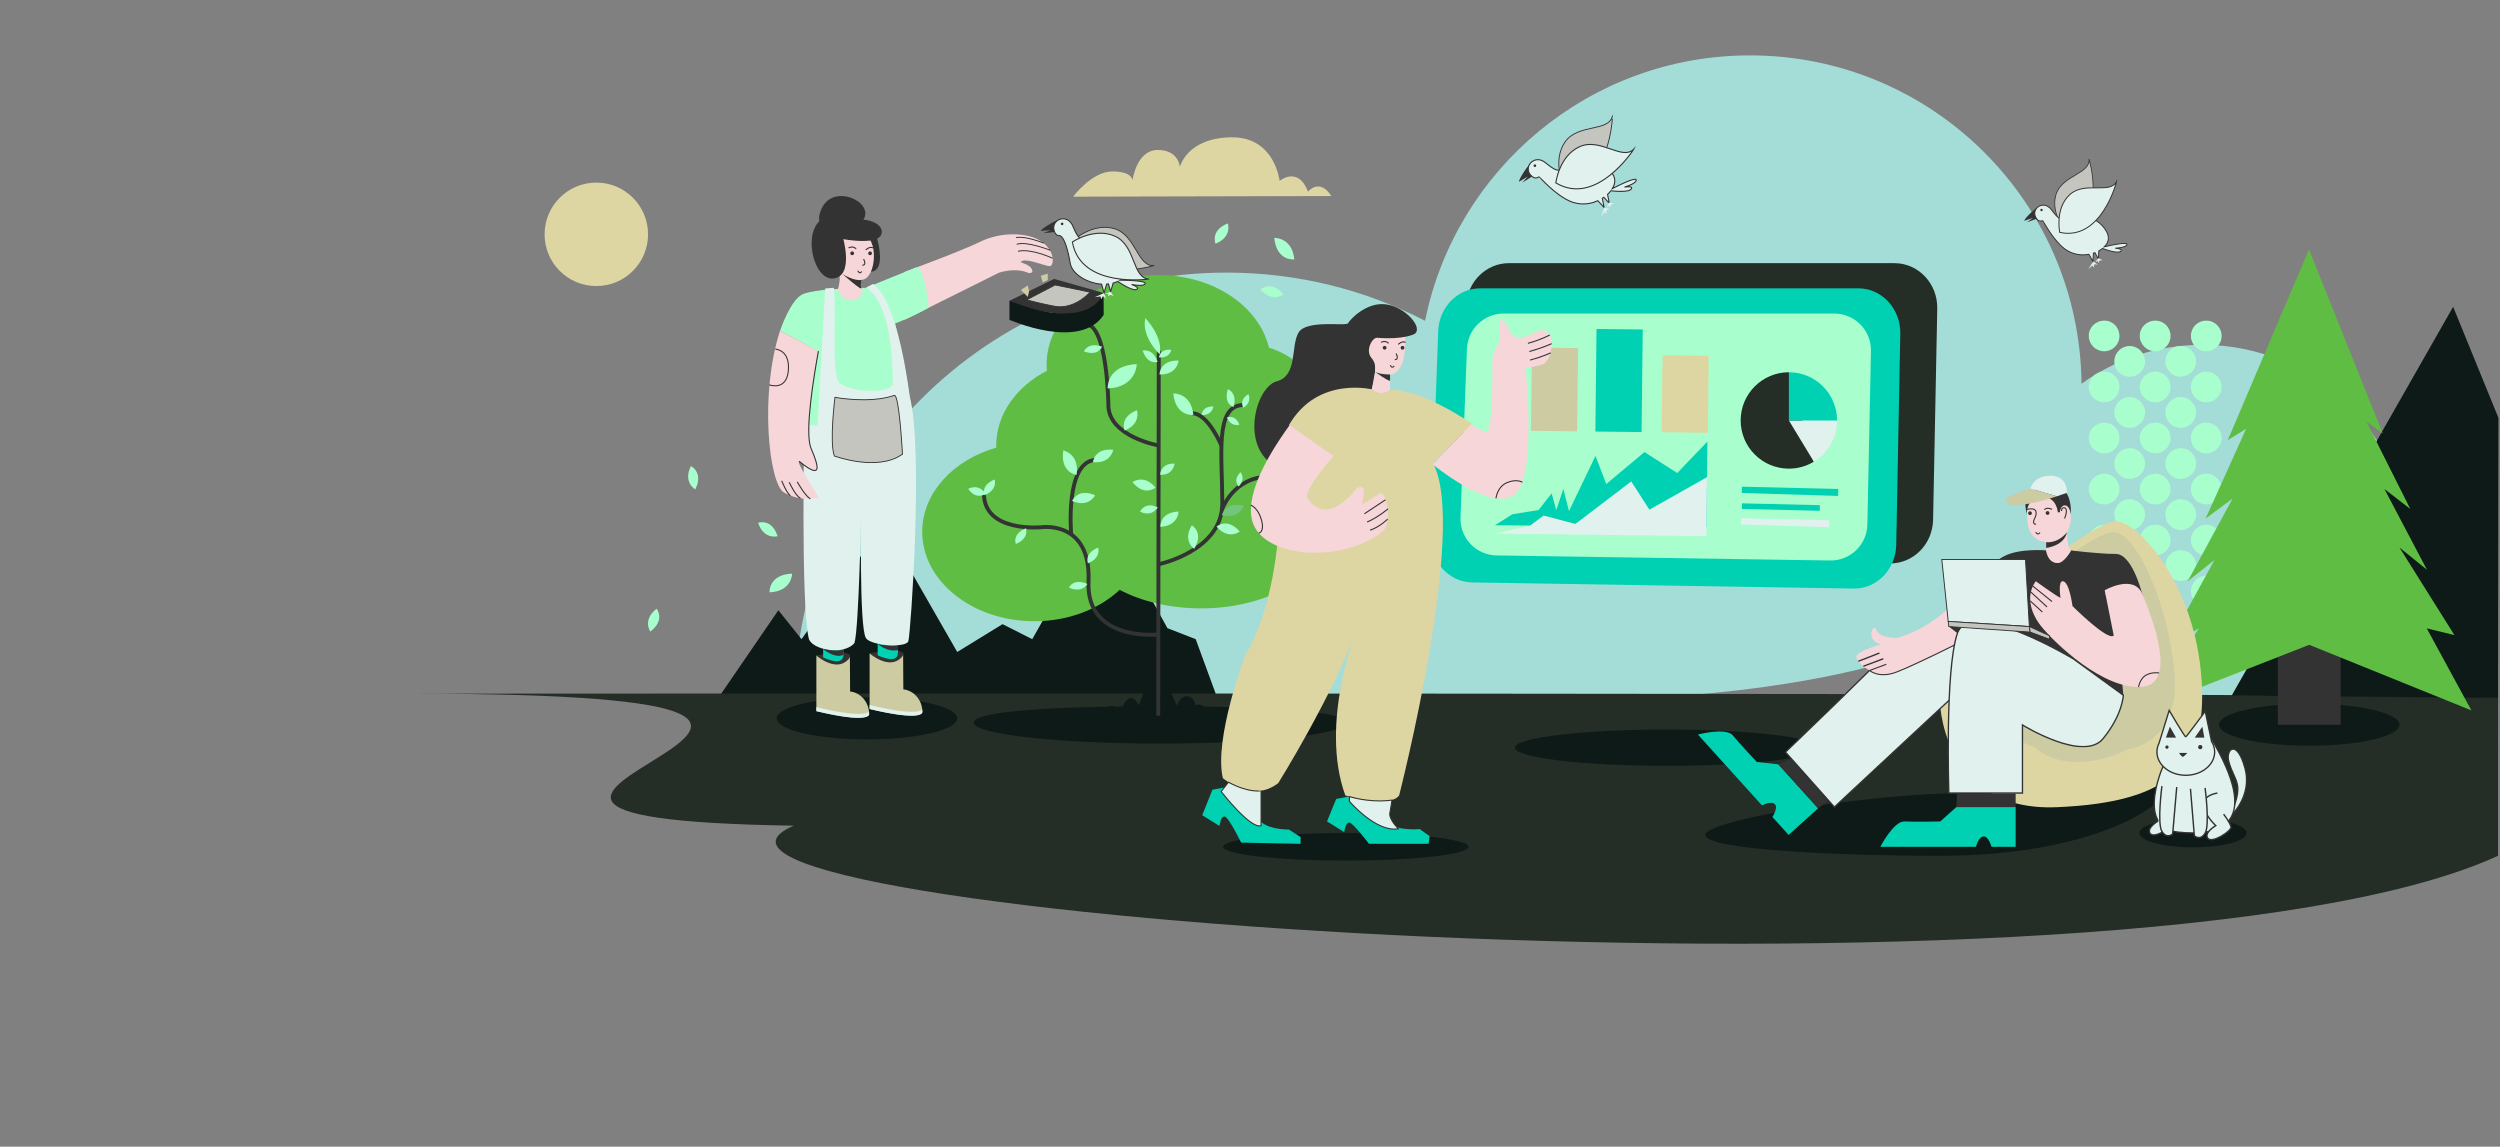 <?xml version="1.0" encoding="utf-8"?>
<!-- Generator: Adobe Illustrator 19.0.0, SVG Export Plug-In . SVG Version: 6.00 Build 0)  -->
<svg version="1.1" id="Warstwa_1" xmlns="http://www.w3.org/2000/svg" xmlns:xlink="http://www.w3.org/1999/xlink" x="0px" y="0px"
	 viewBox="63 2679 10125 4644" style="enable-background:new 63 2679 10125 4644;" xml:space="preserve">
<rect x="63" y="2679" width="10125" height="4644" fill="#808080" stroke="none"/>
<style type="text/css">
	.st0{fill:#A4DCD7;}
	.st1{fill:#0E1A17;}
	.st2{fill:#242D26;}
	.st3{fill:#00D1B2;}
	.st4{fill:#A8FFCD;}
	.st5{fill:#E1F1EE;}
	.st6{fill:#333333;}
	.st7{fill:#5FBD44;}
	.st8{fill:#C5C5BF;stroke:#333333;stroke-width:3.309;stroke-miterlimit:10;}
	.st9{fill:#E1F1EE;stroke:#333333;stroke-width:3.971;stroke-miterlimit:10;}
	.st10{fill:#C5C5BF;stroke:#333333;stroke-width:3.675;stroke-miterlimit:10;}
	.st11{fill:#E1F1EE;stroke:#333333;stroke-width:4.411;stroke-miterlimit:10;}
	.st12{fill:none;stroke:#333333;stroke-width:4.41;stroke-miterlimit:10;}
	.st13{fill:#DED6A2;}
	.st14{fill:#CCCBA2;}
	.st15{fill:#E1F1EE;stroke:#333333;stroke-width:5.516;stroke-miterlimit:10;}
	.st16{fill:#F6D6D9;}
	.st17{fill:#E1F1EE;stroke:#333333;stroke-width:3.871;stroke-miterlimit:10;}
	.st18{fill:none;stroke:#333333;stroke-width:5.516;stroke-miterlimit:10;}
	.st19{fill:#E1F1EE;stroke:#333333;stroke-width:5.82;stroke-miterlimit:10;}
	.st20{fill:none;stroke:#333333;stroke-width:15.875;stroke-miterlimit:10;}
	.st21{fill:#73C47D;}
	.st22{fill:none;stroke:#333333;stroke-width:3.938;stroke-miterlimit:10;}
	.st23{fill:none;stroke:#333333;stroke-width:4.305;stroke-miterlimit:10;}
</style>
<path class="st0" d="M3281,5532.6c0-966.3,783.4-1749.6,1749.6-1749.6c289.8,0,563.2,70.4,803.9,195.2
	c124.1-613.3,666.1-1074.9,1316-1074.9c737.2,0,1335.7,594.1,1342.6,1329.8c137.8-99.1,306.8-157.6,489.5-157.6
	c463.3,0,838.9,375.6,838.9,838.9s-375.6,838.9-838.9,838.9c-392.2,0-721.4-269.1-813.3-632.6
	c-246.2,286.4-1153.1,384.6-1536.7,384.6"/>
<polygon class="st1" points="2979.5,5494.8 3215.4,5150.5 3309.2,5267.7 3642.4,4801.3 3939.8,5319.5 4123.3,5206.8 4243.6,5267.7 
	4533.6,4755.1 4791,5223 4905.6,5267.7 4988.9,5494.8 "/>
<path id="XMLID_80_" class="st2" d="M1733.1,5488.4c0,0,8446.9-6.1,8446.9,17.1V6145c-1499.5,688.1-7716.7,228.2-6902.2-122
	C1216.9,5991.2,4401.3,5488.4,1733.1,5488.4z"/>
<ellipse class="st1" cx="6813.4" cy="5707.1" rx="615.2" ry="73.5"/>
<polygon class="st1" points="9101.1,5496.2 9998.2,3921.6 10181.7,4371.4 10179.9,5505.6 "/>
<path class="st2" d="M6000.9,3918.5l-30.5,829.9c-3.7,101.3,73.3,186,170.5,187.5l1575.3,24.9c95.3,1.5,173.9-77.5,175.8-176.9
	l16.9-854.8c2-101.2-76.1-184.3-173.2-184.3H6174C6080.9,3744.8,6004.4,3821.5,6000.9,3918.5z"/>
<path class="st3" d="M5887.7,4020.4l-29.9,829.9c-3.6,101.3,71.9,186,167.2,187.5l1545.2,24.9c93.5,1.5,170.5-77.5,172.5-176.9
	l16.5-854.8c2-101.2-74.7-184.3-169.9-184.3H6057.5C5966.2,3846.7,5891.2,3923.4,5887.7,4020.4z"/>
<path class="st4" d="M6004.1,4091.8l-26.1,682.5c-3.2,83.3,62.8,153,146.2,154.2l1350.9,20.5c81.7,1.2,149.1-63.8,150.8-145.5
	l14.5-703c1.7-83.2-65.3-151.6-148.5-151.6H6152.6C6072.7,3948.9,6007.2,4012,6004.1,4091.8z"/>
<path class="st2" d="M7409.1,4548.8c-29.5,17.9-64.1,28.2-101.2,28.2c-107.8,0-195.2-87.4-195.2-195.2s87.4-195.2,195.2-195.2"/>
<path class="st5" d="M7503.1,4381.8c0,70.8-37.7,132.7-94,167l-101.2-167H7503.1"/>
<path class="st3" d="M7307.9,4186.6c107.8,0,195.2,87.4,195.2,195.2h-195.2V4186.6z"/>
<g id="XMLID_281_">
	<path id="XMLID_405_" class="st4" d="M8792,4390.7c34.5,0,61.9,27.5,61.8,62.1c0,34.8-27.6,62.2-62.6,62.1
		c-34.3-0.1-62.2-28-62.1-62.2C8729.1,4418.2,8756.9,4390.7,8792,4390.7z"/>
	<path id="XMLID_395_" class="st4" d="M8791.2,4721.9c-34.3-0.2-62.4-28.3-62.2-62.3c0.2-34.2,28.3-62.2,62.4-62.2
		c34.7,0,62.6,28,62.3,62.8C8853.5,4694.7,8825.9,4722.1,8791.2,4721.9z"/>
	<path id="XMLID_394_" class="st4" d="M8791.6,5135.1c-34.3,0-62.3-27.7-62.5-62c-0.2-33.9,28-62.3,62.1-62.5
		c34.7-0.2,62.7,27.7,62.6,62.6C8853.7,5107.6,8826.1,5135,8791.6,5135.1z"/>
	<path id="XMLID_391_" class="st4" d="M8791.6,4183.9c34.6,0.1,62.1,27.5,62.2,62c0.1,34.7-28,62.7-62.6,62.5
		c-34.2-0.3-62.4-28.7-62.1-62.6C8729.4,4211.5,8757.3,4183.8,8791.6,4183.9z"/>
	<path id="XMLID_390_" class="st4" d="M8998,4390.7c35,0,62.6,27.6,62.4,62.5c-0.2,34.6-27.6,61.9-62.4,61.8
		c-34.6,0-61.9-27.4-61.9-62.1C8936.1,4418.2,8963.4,4390.8,8998,4390.7z"/>
	<path id="XMLID_385_" class="st4" d="M8832.9,4556c0.1-34.4,28.1-62.1,62.5-61.9c34.5,0.3,61.9,28,61.9,62.6
		c-0.1,34.6-27.6,61.8-62.5,61.7C8860,4618.2,8832.7,4590.7,8832.9,4556z"/>
	<path id="XMLID_384_" class="st4" d="M8895,5031.5c-34.7,0-62.1-27.4-62.1-62s27.6-62.2,62.1-62.2c34.4,0,62.1,27.7,62.1,62.2
		C8957.1,5004.1,8929.7,5031.5,8895,5031.5z"/>
	<path id="XMLID_339_" class="st4" d="M8791.7,4928.2c-34.6,0-62.3-27.2-62.6-61.6c-0.4-34.3,28-62.4,62.7-62.4
		c34.4,0,62,27.6,62,62.1C8853.8,4900.7,8826.2,4928.2,8791.7,4928.2z"/>
	<path id="XMLID_332_" class="st4" d="M8791.9,3977.6c34.5,0,61.9,27.6,61.9,62.1c-0.1,34.4-27.8,61.9-62.3,61.9
		c-34.3,0-62.3-27.7-62.5-61.9C8728.8,4005.2,8756.9,3977.6,8791.9,3977.6z"/>
	<path id="XMLID_327_" class="st4" d="M8998.2,5135.1c-34.6,0-61.9-27.3-62.1-62c-0.2-34.4,27.4-62.4,61.7-62.5
		c34.6-0.2,62.6,27.8,62.6,62.5C9060.3,5107.5,9032.6,5135.1,8998.2,5135.1z"/>
	<path id="XMLID_326_" class="st4" d="M8998.3,4721.9c-34.6,0.1-61.9-27.1-62.2-61.9c-0.3-34.4,27.3-62.5,61.6-62.6
		c34.7-0.2,62.7,27.7,62.6,62.4C9060.4,4694.2,9032.8,4721.8,8998.3,4721.9z"/>
	<path id="XMLID_321_" class="st4" d="M8626,4556.4c-0.1-34.5,27.3-62,61.9-62.3c34.5-0.3,62.8,28.1,62.6,62.5s-27.8,61.8-62.4,61.8
		C8653.4,4618.3,8626,4591,8626,4556.4z"/>
	<path id="XMLID_320_" class="st4" d="M8688.9,4700.8c35.2,1.1,62.5,29.4,61.5,63.7c-1,34.3-30,62.1-63.5,61
		c-35.3-1.2-62.2-29.9-60.9-65C8627.3,4726.9,8655.9,4699.8,8688.9,4700.8z"/>
	<path id="XMLID_319_" class="st4" d="M8626,4969.8c-0.2-34.5,27-62.1,61.7-62.6c34.4-0.4,62.9,27.8,62.9,62.3
		c0,34.4-27.7,61.9-62.2,61.9C8653.5,5031.5,8626.1,5004.4,8626,4969.8z"/>
	<path id="XMLID_316_" class="st4" d="M8646.7,4453.4c-0.1,34.6-27.4,61.8-62.1,61.7c-34.3-0.1-62.2-28.1-62-62.3
		c0.2-34.8,27.9-62,63.1-62C8620,4390.8,8646.8,4418.2,8646.7,4453.4z"/>
	<path id="XMLID_314_" class="st4" d="M8998.1,4183.9c34.9,0,62.6,27.8,62.4,62.6c-0.3,34.3-28.2,62.1-62.4,61.9
		c-34.4-0.2-61.9-27.9-61.9-62.3C8936.2,4211.5,8963.6,4183.9,8998.1,4183.9z"/>
	<path id="XMLID_309_" class="st4" d="M8832.9,4349.3c0-34.3,27.8-62.2,62-62.3c34-0.1,62.1,28,62.2,62.2
		c0.1,34.7-28,62.9-62.5,62.6C8860.2,4411.4,8832.8,4383.8,8832.9,4349.3z"/>
	<path id="XMLID_307_" class="st4" d="M8626,4349.8c-0.2-34.4,27.3-62.3,61.7-62.8c34.1-0.4,62.9,28.2,62.8,62.5
		c0,34.2-28,62.1-62.2,62.2C8654,4411.8,8626.1,4384.2,8626,4349.8z"/>
	<path id="XMLID_304_" class="st4" d="M8687.6,4204.6c-34.6-0.1-61.9-27.6-61.6-62.2c0.2-34.5,28-62.1,62.3-62
		c34.1,0.1,62.1,28.1,62.2,62.3C8750.6,4177.2,8722.8,4204.7,8687.6,4204.6z"/>
	<path id="XMLID_294_" class="st4" d="M8896.7,4700.9c35.7,1.8,61.9,30.1,60.4,65.3c-1.5,33.7-31.4,61.2-64.3,59.2
		c-36-2.2-61.8-30.8-59.9-66.7C8834.5,4726.1,8864.2,4699.2,8896.7,4700.9z"/>
	<path id="XMLID_292_" class="st4" d="M8584.7,4721.9c-34.5-0.2-62.4-28.2-62.2-62.3c0.2-34.2,28.3-62.2,62.5-62.2
		c34.9,0,62,28.1,61.8,64C8646.4,4694.9,8618.5,4722.1,8584.7,4721.9z"/>
	<path id="XMLID_291_" class="st4" d="M8646.7,5073.3c-0.1,34.4-27.2,61.7-61.4,61.9c-34.7,0.2-63.3-28.3-62.7-62.6
		c0.5-34.5,28.5-62.1,62.7-61.9C8619.6,5010.8,8646.8,5038.4,8646.7,5073.3z"/>
	<path id="XMLID_288_" class="st4" d="M8584.9,4183.9c34.6,0,61.8,27.4,61.8,62.2c0,34.6-27.6,62.5-61.9,62.3s-62.3-28.3-62.3-62.4
		C8522.5,4211.8,8550.5,4183.9,8584.9,4183.9z"/>
	<path id="XMLID_286_" class="st4" d="M8894.6,4204.6c-34.6-0.1-61.9-27.5-61.8-62.3c0.1-34.3,28.3-62.3,62.5-61.9
		c34.3,0.3,61.9,28.3,61.8,62.7C8956.9,4177.7,8929.6,4204.6,8894.6,4204.6z"/>
	<path id="XMLID_285_" class="st4" d="M8998.3,4928.2c-34.7,0-62-27.2-62.1-61.9c-0.1-34.5,27.5-62.1,61.9-62.1s62.2,27.6,62.3,61.9
		C9060.4,4900.6,9032.8,4928.2,8998.3,4928.2z"/>
	<path id="XMLID_284_" class="st4" d="M8998.7,3977.6c34.4,0,62,27.9,61.8,62.4c-0.3,34.4-28.1,61.8-62.6,61.7
		c-34-0.1-61.4-27.6-61.7-61.8C8935.9,4004.9,8963.4,3977.5,8998.7,3977.6z"/>
	<path id="XMLID_283_" class="st4" d="M8646.7,4866.7c-0.1,34.6-27.4,61.7-62.2,61.6c-33.9-0.1-61.5-27.5-61.9-61.6
		c-0.4-34.2,27.9-62.5,62.7-62.5C8619.7,4804.2,8646.8,4831.8,8646.7,4866.7z"/>
	<path id="XMLID_282_" class="st4" d="M8646.7,4040c-0.1,34.1-27.6,61.6-61.6,61.6c-34.4,0-62.2-27.5-62.6-61.9
		c-0.4-34.6,27.9-62.3,63.6-62.2C8620,3977.7,8646.8,4005.2,8646.7,4040z"/>
</g>
<g>
	<ellipse class="st1" cx="9415.4" cy="5614.1" rx="365.5" ry="85.1"/>
	<rect x="9288.3" y="5193.5" class="st6" width="254.2" height="420.6"/>
	<polygon class="st7" points="9414.6,3689.1 9085.6,4461.3 9159.7,4415.9 8995.8,4779 9104.7,4698.5 8923.1,5033.2 9032,4946.6 
		8839.9,5296.5 8968.5,5223.9 8750.7,5550.6 9415.4,5290.5 10072.2,5556.2 9891.4,5223.9 10003.4,5251.1 9780.9,4896.5 
		9892.1,4986.4 9720,4659.5 9824.6,4740.2 9647.2,4386.8 9712.9,4434 	"/>
</g>
<g>
	<path class="st8" d="M8434,3620.1c0,0-67.7-72.1-44.7-151.7c23-79.6,141.3-84.8,134.1-145.8C8523.4,3322.6,8598,3563.6,8434,3620.1
		z"/>
	<path class="st9" d="M8585.4,3678.5c16.5-16.2,22.2-36.4,9.8-60.1c-42.9-81.6-150.1-71.1-174.1-54.7
		c-21.5,14.7-50.9-42.3-58.7-44.3c-8.1-7.9-20.2-11.6-32.5-8.5c-18.3,4.5-29.7,22.2-25.4,39.5c3,12.3,13.3,26.5,25.5,23.6l6.8-1.2
		c0.4,0.1,39.1,75.8,86.7,113c20.2,15.7,55.8,31.6,99.7,23.1l16.3,29.5l1.7-34.1c2.1-0.7,4.2-1.4,6.2-2.2l14.2,25.8l1.6-32.9
		c5.4-2.9,10.4-6.1,14.9-9.7c18.1,6.7,66.4,22.9,75.3,10c4.4-6.3-7.7-9.6-23.9-11.2c21.2-1.2,41.3-4.6,46.8-12.6
		C8686.7,3656.4,8617.3,3670.8,8585.4,3678.5z"/>
	<polygon class="st5" points="8560.7,3724.7 8548.6,3741.6 8558.5,3735.5 8561.2,3743.7 8566.5,3734 8578.7,3732.6 	"/>
	<path class="st9" d="M8404.9,3620.1c0,0-20.4-96.8,40.7-152.9c61.1-56.1,164.8,1.1,190.4-54.8
		C8636,3412.6,8574.3,3657.2,8404.9,3620.1z"/>
	<path class="st6" d="M8309.5,3524.7c8.2-13.3-48.8,39-47.8,48.5l34.7-11.7l-24.2,17.7l40.8-14.7
		C8312.9,3564.5,8293.7,3550.2,8309.5,3524.7z"/>
	<circle class="st6" cx="8331.2" cy="3529.5" r="4.8"/>
	<polygon class="st5" points="8540.9,3737.8 8520.5,3768.6 8536.9,3754.8 8544.6,3762.6 8543.8,3749.5 8558.2,3750.5 	"/>
</g>
<g>
	<path class="st10" d="M6394.9,3430c0,0-46-99.7,6.2-175.6c52.2-75.8,178.7-39.6,192.5-106.4
		C6593.6,3147.9,6587.5,3428.1,6394.9,3430z"/>
	<path class="st11" d="M6593.1,3442.7c13.5-21.9,14.3-45.2-5.4-67.4c-68-76.6-180.8-36.6-202.3-12.4c-19.2,21.6-66.1-32-75.1-32.1
		c-10.8-6.4-24.9-7-37.3-0.5c-18.5,9.7-26.1,31.8-16.9,49.3c6.6,12.5,21.5,25,33.8,18.6l7-3.2c0.4,0,62.4,71.3,123.7,98.6
		c25.9,11.6,68.6,19.2,113.6-1.7l25.4,27.4l-7.3-37.2c2.1-1.3,4.1-2.6,6.1-4l22.2,24l-7-36c5.1-4.5,9.6-9.4,13.5-14.4
		c21.3,2.4,77.6,6.9,83.8-9.3c3.1-7.9-10.8-8.3-28.7-5.7c22.6-7,43.3-16,47.1-26.1C6696.4,3391.8,6625.5,3425.9,6593.1,3442.7z"/>
	<polygon class="st5" points="6578.9,3499.2 6570.3,3520.6 6579.3,3511.4 6584.4,3519.4 6587.6,3507.6 6600.4,3502.9 	"/>
	<path class="st11" d="M6364.2,3419.7c0,0,12.5-109.1,96.6-146.8s173.2,59.1,219.9,9.2C6680.6,3282.3,6529.7,3518.3,6364.2,3419.7z"
		/>
	<path class="st6" d="M6255.4,3351c5.7-16.4-43.5,54.1-40.1,64.1l34.7-21.1l-21.9,25l40.6-25.8
		C6268.7,3393.3,6244.5,3382.5,6255.4,3351z"/>
	<circle class="st6" cx="6279.3" cy="3350" r="5.3"/>
	<polygon class="st5" points="6561.1,3518.6 6547.2,3557.2 6561.2,3537.9 6571.6,3544.2 6567.3,3530.4 6583,3527.6 	"/>
</g>
<path class="st12" d="M8524,5069.4l36.6,183.2c0,0-29.9,18.5-167-119c0,0-5.7-87.6-39.2-100.7c0,0-19.8-13-9.3,67.1l-100.2-67.1
	c0,0-101.5,110.3,121.4,283.7c0,0,139,119.8,229.5,136.8"/>
<g>
	<g>
		<path class="st1" d="M8879.6,5802.5c-3.5,148-364.3,342.6-961.2,342.6c-386.9,0-948.6-23.2-948.6-84.5s670.6-169.8,1057.5-169.8
			C8414.2,5890.8,8881,5741.2,8879.6,5802.5z"/>
		<path class="st13" d="M7918.4,5505.1c0,0,0,463.3,475.8,443c475.8-20.3,617.9-178.8,582.4-548.7
			c-35.5-369.8-259.2-613.7-348-609.6S7918.4,5236.9,7918.4,5505.1z"/>
		<path class="st14" d="M8682.3,5713.6c0,0,203.8-22.9,188-291.8s-153.6-600.1-254-587.3c-100.5,12.8-424,266.3-518.7,522.7
			c-94.7,256.4,204.3,347,204.3,347L8682.3,5713.6z"/>
		<g>
			<path class="st15" d="M7492.2,5947.6l471.8-439.1c0,0,439.6,144.7,502.2,144.5c62.6-0.2,4.3-346.7-95.7-377.3
				c-100.1-30.6-573.9-53.1-618.8,0S7294.2,5725,7294.2,5725L7492.2,5947.6z"/>
			<path class="st16" d="M8073.7,5003.5c0,0-120.3,201.5-327.6,259c0,0-69.1,1.9-82.5-30.7s-40.3,30.7,0,49.9
				c40.3,19.2,40.3,0,40.3,0s-122.8,32.6-122.8,57.6s76.7,82.5,124.7,72.9s370.7-127.9,501.2-316.3L8073.7,5003.5z"/>
			<path class="st6" d="M8450.1,4908.1c0,0-61.3,112.3-100.1,0c0,0-105.6-9.5-168.9,22.7c-63.3,32.2-153.8,132.5-153.8,132.5
				s102.1,83.7,110.3,110.3l69.4-77.6l-32.7,122.5l488.1,276.1c0,0-24.2-309.6-70.2-405.8c-17.2-36,128.6-50.5,151,12.8
				c0,0-40-179.2-111.5-179.2C8560.3,4922.4,8450.1,4908.1,8450.1,4908.1z"/>
			<path class="st15" d="M7955.8,5890.8H8254v-275.7c0,0,247.1,153.2,326.8,55.1c79.6-98,81.7-175.6,81.7-175.6l-202.2-147
				c0,0-418.7-251.2-469.7-104.2C7939.5,5390.4,7955.8,5890.8,7955.8,5890.8z"/>
			<path class="st3" d="M7678.5,6108.5c0,0,53.6-104.9,97.9-102.6s144.6,0,144.6,0l65.3-58.2h240.1v160.9h-97.9
				c0,0-11.7-44.3-32.6-42s-30.3,42-30.3,42L7678.5,6108.5L7678.5,6108.5z"/>
			<path class="st3" d="M6939.6,5654c0,0,113.8-30.5,141.8,3.9s96.9,107.2,96.9,107.2l87,9.4l161,178.2l-119.4,107.8l-65.6-72.7
				c0,0,25.1-38.3,9.3-52.4c-15.8-14-51.5,5.6-51.5,5.6L6939.6,5654z"/>
			<path class="st16" d="M8307.9,5032.9c0,0,87.1,63.4,100.2,67.1c0,0-11.2-67.9,9.3-67.1c26.4,1,39.2,100.7,39.2,100.7
				s145,145,167,119c0,0-12.3-61.3-36.6-183.2c0,0,117-66.8,151.9,14.4c35.4,82.3,144.7,359.7,4.5,376.1
				c-158.5,18.6-363.2-180.9-413.5-244.3C8279.4,5152.2,8271.1,5083.2,8307.9,5032.9z"/>
			<path class="st16" d="M8450.1,4778.9c0-41.1-17.6-113.7-105-113.7c-87.4,0-73.6,81.2-70.9,125.5c3.4,54,38.1,81,75.8,84.1v34.9
				c0,0,4.9,49.8,47.6,49.6c25.2-0.1,52.5-49.6,52.5-49.6c-13.4-13.5-15.4-54.3-15.6-75.6C8444.2,4819.5,8450.1,4801,8450.1,4778.9z
				"/>
			<polygon class="st17" points="7927.3,4944.9 7953.3,5195.8 8281.9,5216.6 8266.3,4944.9 			"/>
			<polygon class="st10" points="7953.3,5195.8 7955.8,5216.6 8285.2,5239 8281.9,5216.6 			"/>
			<polygon class="st10" points="8281.9,5216.6 8363.7,5253.9 8363.7,5268.2 8285.2,5239 			"/>
			<polygon class="st6" points="8363.7,5268.2 8294.3,5261.5 8238.7,5237.3 8285.2,5239 			"/>
			<polygon class="st6" points="7955.8,5216.6 7990.5,5243.4 8004.6,5219.9 			"/>
			<polygon class="st6" points="7989.3,5892.5 7986.3,5947.6 8226.4,5947.6 8226.4,5892.5 			"/>
			<polygon class="st6" points="7265.2,5774.6 7315,5753.8 7466,5923.4 7426.2,5952.8 			"/>
		</g>
		<circle class="st6" cx="8284.5" cy="4757.4" r="7.6"/>
		<circle class="st6" cx="8355.6" cy="4756.6" r="7.6"/>
		<path class="st12" d="M8269.1,4742.7c60.8-15.2,35,34.6,35,34.6s-14.6,24.9,5.1,24.9"/>
		<path class="st12" d="M8342.6,4743.2c11.1-11.9,30.9-1.2,30.9-1.2"/>
		<path class="st6" d="M8434.5,4834.2c0,0-31.7,44.8-84.5,40.7v23.1C8350,4897.9,8422.3,4891.2,8434.5,4834.2z"/>
		<path class="st12" d="M8412.5,4748.6c0,0-1.7-14.6,11.1-13.3c12.7,1.3,8.4,26.7,1,43.8"/>
		<path class="st12" d="M8307.9,4834.2c0,0,5.8,15,17.3,1.9"/>
		<path class="st6" d="M8449.3,4763.3c0,0,14.5-129.3-92-118.2c-106.4,11.2-90.8,88.6-90.8,88.6l5.2,29.5c0,0-5.2-73.4,65.6-71.7
			c55.9,1.4,59.9,62.4,59.9,62.4h8c0,0,2.9-30.4,22.3-28C8447,4728.4,8449.3,4763.3,8449.3,4763.3z"/>
		<path class="st14" d="M8286.2,4657.5c0,0-141.2,40.9-89.1,61.5c52.1,20.6,196.3-30,196.3-30L8286.2,4657.5z"/>
		<path class="st5" d="M8393.4,4689l41-14.3c0,0,4.1-69-66.5-69c-70.7,0-81.7,51.8-81.7,51.8L8393.4,4689z"/>
		<path class="st12" d="M8724.1,5461.6c0,0,5.3-34.4,30.3-48.3s53-8.7,53-8.7"/>
		<path class="st12" d="M7980.2,5290.6c0,0-164.6,82.6-235.9,110.1s-109.3-6.2-109.3-6.2l67.4-25.2"/>
		<line class="st18" x1="7589.3" y1="5357.2" x2="7674.8" y2="5323.8"/>
		<line class="st18" x1="7609.7" y1="5377.3" x2="7690.4" y2="5346.9"/>
		<line class="st12" x1="8295.7" y1="5052.5" x2="8373.5" y2="5115.1"/>
		<line class="st12" x1="8287" y1="5076" x2="8353.6" y2="5137.2"/>
		<line class="st12" x1="8285.2" y1="5112.6" x2="8334.6" y2="5157.7"/>
	</g>
	<path class="st14" d="M8301.8,5704.2c0,0,259.5,0.2,380.5,9.5C8682.3,5713.6,8452.2,5835.7,8301.8,5704.2z"/>
</g>
<path class="st1" d="M4760.7,5539.2c416.6,0,754.4,19.2,754.4,66.2s-337.8,85.1-754.4,85.1s-754.4-38.1-754.4-85.1
	C4006.3,5558.4,4344,5539.2,4760.7,5539.2z"/>
<circle class="st13" cx="2478.1" cy="3628" r="209.5"/>
<ellipse class="st1" cx="5513.7" cy="6108.5" rx="497.2" ry="55.9"/>
<path class="st12" d="M5762.7,4703.2c0,0-66.6,46.5-87.4,52.8"/>
<polygon class="st3" points="7117.7,4650.1 7508,4659.3 7507.3,4687.5 7117.1,4675.6 "/>
<rect x="7116" y="4719.9" transform="matrix(1 2.344341e-02 -2.344341e-02 1 112.918 -169.219)" class="st3" width="315.3" height="22.8"/>
<polygon class="st5" points="7114.7,4777.7 7471.5,4786 7470.8,4814.3 7114.1,4803.1 "/>
<polygon class="st3" points="6189,4761.5 6294,4744.8 6347.1,4677.1 6365.9,4745 6394.4,4659.3 6417.4,4748.9 6524.7,4525.6 
	6568.3,4639.4 6723.1,4509.9 6855.8,4594.7 6978,4467.3 6974.2,4813 6117.4,4806.2 "/>
<polygon class="st5" points="6259.6,4808 6314.4,4767 6443.4,4801 6669.4,4628.7 6743,4743.1 6976.4,4611.5 6973.8,4850.4 
	6117.1,4840 "/>
<rect x="6264.9" y="4087.4" transform="matrix(1 1.115095e-02 -1.115095e-02 1 47.854 -70.638)" class="st14" width="187.1" height="337.1"/>
<rect x="6526.2" y="4012.1" transform="matrix(1 1.115095e-02 -1.115095e-02 1 47.467 -73.554)" class="st3" width="187.1" height="415.4"/>
<rect x="6794" y="4118.5" transform="matrix(1 1.115095e-02 -1.115095e-02 1 48.093 -76.537)" class="st13" width="187.1" height="312"/>
<path id="XMLID_317_" class="st13" d="M4409.1,3475.5c0,0,76.1-102.1,158.6-102.1s81.8,35.8,81.8,35.8s16.3-122.8,102.3-122.8
	c86.1,0,89.5,69,89.5,69s29.1-120.2,212.3-120.2c173.2,0,191.8,176.5,191.8,176.5s74.8-62.5,115.1,43.5c0,0,45.6-57.6,94.6,17.7
	L4409.1,3475.5z"/>
<g>
	<path class="st15" d="M9091.4,5989.6c0,0,96.1-80.7,63.5-200.3c-32.6-119.6-78.7-75.3-65.5-26.7
		C9112.9,5849.7,9157.7,5847.9,9091.4,5989.6z"/>
	<ellipse class="st1" cx="8944.6" cy="6052.6" rx="217.1" ry="58.2"/>
	<path class="st15" d="M8830.6,5765.2c0,0-125.5,263.5,52.4,283.7s343.5-33,131.1-386.3L8830.6,5765.2z"/>
	<path class="st15" d="M9019.8,5681.8l-25.6-122c0,0-76.6,103.5-78.7,103.5c-4.9,0-67.3-107.2-67.3-107.2L8807,5689l0,0
		c-5.4,10.9-8.4,22.8-8.4,35.3c0,52.2,52.3,94.6,116.9,94.6c64.5,0,116.9-42.4,116.9-94.6
		C9032.3,5709.1,9027.8,5694.6,9019.8,5681.8z"/>
	<path class="st6" d="M8887.7,5728.4c0,0,12.1,18,17.2,15.4c5.1-2.6,16.6-15.4,16.6-15.4H8887.7z"/>
	<circle class="st6" cx="8839.1" cy="5704.8" r="6.7"/>
	<circle class="st6" cx="8974" cy="5704.8" r="8.6"/>
	<polygon class="st6" points="8951.8,5666.3 8990.4,5666.3 8982.6,5622.1 	"/>
	<polygon class="st6" points="8834.9,5666.3 8876.1,5666.3 8851.1,5622.1 	"/>
	<path class="st19" d="M9068.6,5976.3c0,0,28.4,37.2,30.1,52.6c1.8,15.4-76.9,67.8-94,45.2s32.1-51.3,32.1-51.3
		s-115.4-108.5,6.6-132.1"/>
	<path class="st19" d="M8993.6,5870.1c0,0,20,151.1,0,183.6c-20,32.4-43.5,10.2-43.5,10.2l-15.7-190.2"/>
	<path class="st19" d="M8803.6,6003.9c0,0-49.2,28.6-32.1,51.3c17.1,22.6,95.7-29.9,94-45.2c-1.8-15.4-30.1-52.6-30.1-52.6"/>
	<path class="st19" d="M8818.8,5862.7c0,0-20,151.1,0,183.6c20,32.4,43.5,10.2,43.5,10.2l16.5-190.2"/>
</g>
<path id="XMLID_338_" class="st4" d="M4773.4,3951.3c0,0,21.8-54,93.2-23.1C4866.6,3928.2,4840.7,3980.4,4773.4,3951.3z"/>
<path id="XMLID_337_" class="st4" d="M4986,3665.8c0,0-22.6-53.6,49.8-82.1C5035.8,3583.6,5054.2,3638.9,4986,3665.8z"/>
<path id="XMLID_331_" class="st4" d="M5305,3729.6c0,0-71.6,8.9-81.2-87C5223.9,3642.6,5296.1,3639.3,5305,3729.6z"/>
<path id="XMLID_330_" class="st4" d="M5167.4,3851.1c0,0,43.4-38.8,93.8,20.2C5261.4,3871.3,5215.1,3906.8,5167.4,3851.1z"/>
<path id="XMLID_382_" class="st4" d="M2861.2,4566.8c0,0,52.6,25,17.5,94.4C2878.7,4661.2,2828.1,4632.2,2861.2,4566.8z"/>
<path id="XMLID_381_" class="st4" d="M3133.4,4796.2c0,0,54.9-19.3,79,54.6C3212.4,4850.8,3156.1,4865.9,3133.4,4796.2z"/>
<path id="XMLID_361_" class="st4" d="M3179.6,5077.9c0,0-4.5-72,91.7-75.8C3271.4,5002.1,3270.3,5074.4,3179.6,5077.9z"/>
<path id="XMLID_349_" class="st4" d="M2722.5,5144.4c0,0,36.1,45.7-25.8,92.5C2696.6,5236.9,2664,5188.7,2722.5,5144.4z"/>
<path id="XMLID_386_" class="st1" d="M4979.6,5599.5c-0.6-13.5-12.3-24.3-26.5-24.3c-2.4,0-4.8,0.3-7,0.9c0.7-3,1.1-6.1,1.1-9.4
	c0-18.8-12.6-34-28-34c-4.6,0-8.9,1.3-12.7,3.7c-5.6-22-20.2-37.7-37.5-37.7c-17.5,0-32.4,16.2-37.7,38.8
	c-25.5-39.3-76.8-236-155.7-1.1c0,0-35.7-80-73.8,21.7c0,0-51.1-53.2-68.2,12.3c-17.1,65.5,17.7,59.4,17.7,59.4l466.8,0.5
	C5018,5630.4,5002.6,5616.5,4979.6,5599.5z"/>
<g>
	<path class="st7" d="M5716.6,4743.8c0-113.6-99.2-212.8-247.2-267.1c0-2.1,0-4.2,0-6.4c0-181.8-112.8-335.2-267.2-383.2
		c-40-167.5-224.6-294.1-446.2-294.1c-250.8,0-454.2,162.1-454.2,362.3c0,8.5,0.3,16.7,1.1,25.1c-123.6,64.8-205.2,176.3-205.2,303
		c0,2.9,0,5.6,0.1,8.5c-174.8,50.4-299.8,183.9-299.8,340.8c0,200,203.3,362.3,454.2,362.3c138.3,0,262.3-49.3,345.5-127.1
		c88.6,46.8,203.8,75,329.8,75c140.2,0,267.1-35,358.8-91.5C5529.9,5028.6,5716.6,4899.6,5716.6,4743.8z"/>
	<line class="st20" x1="4753.7" y1="5577.4" x2="4756.1" y2="4099"/>
	<path class="st20" d="M4756.1,5248.5c0,0-295.4,32.2-284.6-214.6c10.7-246.8-187.7-219.8-187.7-219.8s-236.1,24.6-236.1-137.5"/>
	<path class="st20" d="M4756.1,4964.1c0,0,257.3-53.7,257.3-246.8s-32.2-397.9,85.8-397.9"/>
	<path class="st20" d="M4756.1,4483.4c0,0-204.2-36.1-204.2-164c0,0-3.2-327.3-92.1-327.3"/>
	<path class="st20" d="M5011.8,4743.8c0,0,44.7-134.8,194.8-134.8"/>
	<path class="st20" d="M4401.4,4843.2c0,0-27.3-301.7,102.9-301.7"/>
	<path class="st20" d="M5009.8,4483.4c0,0-54.5-130.5-118-130.5"/>
	<path id="XMLID_315_" class="st4" d="M4405.1,4708c0,0,21.8-54,93.2-23.1C4498.2,4684.9,4472.3,4737.1,4405.1,4708z"/>
	<path id="XMLID_313_" class="st4" d="M4617.7,4422.5c0,0-22.6-53.6,49.8-82.1C4667.4,4340.3,4685.9,4395.6,4617.7,4422.5z"/>
	<path id="XMLID_312_" class="st4" d="M4549.1,4252.4c0,0-6.5-92.9,117.8-98.7C4666.9,4153.7,4666.3,4247,4549.1,4252.4z"/>
	<path id="XMLID_311_" class="st4" d="M4759.5,4114.2c0,0-74.8-71-58-146.8C4701.5,3967.4,4775.4,4042.7,4759.5,4114.2z"/>
	<path id="XMLID_310_" class="st4" d="M4758.9,4196c0,0-0.4-58.2,77.3-56.9C4836.3,4139.1,4832.2,4197.2,4758.9,4196z"/>
	<path id="XMLID_308_" class="st4" d="M4751.4,4144.6c0,0-40.5,14.6-60.6-45.7C4690.8,4098.9,4732.5,4087.7,4751.4,4144.6z"/>
	<path id="XMLID_306_" class="st4" d="M4761.6,4601.9c0,0,0.9-47.5,58.5-45.2C4820,4556.7,4815.8,4604.2,4761.6,4601.9z"/>
	<path id="XMLID_305_" class="st4" d="M4680,4750.9c0,0,20.6-42.9,71.9-16.8C4752,4734.2,4728.5,4775.5,4680,4750.9z"/>
	<path id="XMLID_303_" class="st4" d="M4929.9,4359.9c0,0-0.3-35.5,47.1-34.9C4976.9,4325.2,4974.6,4360.5,4929.9,4359.9z"/>
	<path id="XMLID_302_" class="st4" d="M4756.8,4126.3c0,0,2.8-35.3,49.9-30.6C4806.7,4095.7,4801.2,4130.8,4756.8,4126.3z"/>
	<path id="XMLID_301_" class="st4" d="M4896.1,4359.4c0,0-71.6,8.9-81.2-87C4814.9,4272.4,4887.1,4269.1,4896.1,4359.4z"/>
	<path id="XMLID_300_" class="st4" d="M5079.4,4649.3c0,0-25.7-24.4,7.6-58C5086.9,4591.3,5110.8,4617.5,5079.4,4649.3z"/>
	<path id="XMLID_299_" class="st4" d="M4762.6,4812.5c0,0-4.1-58,73.5-61.8C4836.1,4750.7,4835.8,4809,4762.6,4812.5z"/>
	<path id="XMLID_298_" class="st4" d="M4890,4806.3c0,0,50.2,29.5,9.2,95.6C4899.2,4901.8,4851.3,4868.6,4890,4806.3z"/>
	<path id="XMLID_297_" class="st4" d="M4990,4811.7c0,0,43.4-38.8,93.8,20.2C5083.9,4831.9,5037.7,4867.4,4990,4811.7z"/>
	<path id="XMLID_296_" class="st21" d="M5011.6,4765.3c0,0,12.9-56.7,88.3-37.7C5100,4727.6,5082.7,4783.3,5011.6,4765.3z"/>
	<path id="XMLID_295_" class="st4" d="M5058.6,4327.3c0,0-41.5-11.6-22.8-72.3C5035.8,4255,5076.3,4270.1,5058.6,4327.3z"/>
	<path id="XMLID_293_" class="st4" d="M5098.3,4330.3c0,0-19.6-29.5,20.4-54.8C5118.8,4275.5,5136.1,4306.5,5098.3,4330.3z"/>
	<path id="XMLID_290_" class="st4" d="M5032,4369.5c0,0,32.5-14.5,50.7,29.3C5082.7,4398.7,5049.3,4410.7,5032,4369.5z"/>
	<path id="XMLID_289_" class="st4" d="M4055.3,4679c0,0-38.7,27.6-71.1-20.1C3984.2,4659,4024.7,4634.2,4055.3,4679z"/>
	<path id="XMLID_287_" class="st4" d="M4742.7,4653.9c0,0-44.3,37.8-93.4-22.4C4649.4,4631.5,4696.4,4597.2,4742.7,4653.9z"/>
	<path id="XMLID_318_" class="st4" d="M4423.1,4602.4c0,0-67.6-9-53.6-99C4369.6,4503.4,4436.4,4517.5,4423.1,4602.4z"/>
	<path id="XMLID_322_" class="st4" d="M4489.5,4550.7c0,0,4.6-58,81.9-50.2C4571.3,4500.5,4562.4,4558,4489.5,4550.7z"/>
	<path id="XMLID_323_" class="st4" d="M4526.2,4083c0,0-13.7,40.8-73.4,19.1C4452.8,4102,4469.9,4062.4,4526.2,4083z"/>
	<path id="XMLID_324_" class="st4" d="M4050.1,4684.7c0,0-17.5-39.4,41.1-63.7C4091.2,4621,4105.4,4661.7,4050.1,4684.7z"/>
	<path id="XMLID_325_" class="st4" d="M4177.3,4882c0,0-17.5-39.4,41.1-63.7C4218.4,4818.3,4232.6,4859.1,4177.3,4882z"/>
	<path id="XMLID_328_" class="st4" d="M4469.3,4960.4c0,0-17.5-39.4,41.1-63.7C4510.5,4896.7,4524.7,4937.5,4469.3,4960.4z"/>
	<path id="XMLID_329_" class="st4" d="M4392.5,5059.3c0,0,15.8-40.1,74.3-15.4C4466.8,5043.9,4447.7,5082.6,4392.5,5059.3z"/>
</g>
<g>
	<g>
		<g>
			<g>
				<path class="st16" d="M5692.7,4195.8c0,0,75,4.4,59.6-179.5c0,0-105.1-54.7-157.6,0s17.5,166.4,37.2,168.6"/>
				<path class="st6" d="M5791.7,4031.7c0,0-44.3,24.1-151.3,15.3c-19.2-1.6-48.9,50.1-23.4,81.2c17.2,21,15.2,30.9,14.8,56.7
					c-0.6,35.5-13.5,71-13.5,71s-234,391.3-384.9,314.1c-150.9-77.2-85.5-323.6,0.2-346.6c85.8-23,56.2-142,88.2-197
					s193.9-24.2,201.2-38.7c7.3-14.5,73.7-86.4,152.9-76.1C5755.1,3922,5828.8,4007.2,5791.7,4031.7z"/>
				<path class="st13" d="M5240,4841.2c0,0-16.8,298.4-134.1,492.9c0,0-127.4,335.3-90.5,496.2c0,0,117.4,103.9,224.6,20.1
					c0,0,217.1-347.2,318.5-623.6c0,0-154.2,378.9-46.9,673.9c0,0,177.7,53.6,217.9,0c0,0,278.3-1086.3,137.5-1344.5l157.6-160.9
					c0,0-201.2-140.8-331.9-137.5c0,0-28.6,22.2-64.8-0.1c0,0-226.6-61.2-344.8,143.2l178,125.4
					C5461.2,4526.3,5241.4,4701.8,5240,4841.2z"/>
				<path class="st16" d="M5864.5,4558.8c0,0,239.5,198.1,332.3,123.4s44.4-513.4,44.4-513.4s59.4-6.5,75.5-17.1
					c39.5-25.9,49.4-157-23.4-132.3c-49,16.7-94.4,63.1-124.1-18c-4.1-11.2-38.1-61.5-33.6,20c4.5,81.5-31.1,55.7-28.8,130.4
					c2.3,74.7-3.2,275.5-21.3,275.5c-18.1,0-63.5-29.4-63.5-29.4L5864.5,4558.8z"/>
				<path class="st3" d="M4932.1,5980.7l69.7,43.5c0,0,5-41,21.2-38.5s66.6,105.8,66.6,105.8l240.7,5v-27.4l-47.3-30.5
					c0,0-73.5,1.9-112.6-30.5c-39.2-32.4-148.6-140-148.6-140l-48.6,9.3L4932.1,5980.7z"/>
				<path class="st3" d="M5437.4,6005.6l69.7,43.5c0,0,5-41,21.2-38.5s78.9,85.8,78.9,85.8h241.4l4.3-31.1l-39.8-28.5
					c0,0-85.9,8.6-125.1-23.8s-164.7-107.7-164.7-107.7l-48.6,9.3L5437.4,6005.6z"/>
				<path class="st11" d="M5528.2,5905.3v19.3c0,0,109.8,127.8,198.1,110.7c0,0-39.2-37.6-34.3-64.2s8.6-52,8.6-52
					S5627.3,5933.4,5528.2,5905.3z"/>
				<path class="st11" d="M5038.2,5847l-29.5,37.8c0,0,119.9,154.2,161.6,138.1v-141.6C5170.3,5881.4,5124.4,5892.7,5038.2,5847z"/>
				<path class="st16" d="M5134.1,4787.2c-24.3-93,41.3-233.8,152-386.6l178,125.4c0,0-110.5,121.3-107.8,166.2
					c0,0,64.9,133.7,200.9-34.9c0,0,33.2-21.9,29.1,18.9s-8,47-8,47s57-36,70.7-44.9c31.7-20.5,54,123.4,11,155.7
					C5486.6,4964.2,5173.3,4937.4,5134.1,4787.2z"/>
				<path class="st16" d="M5631.9,4184.9l-12.7,69.4c0,0,31.3,34.8,73.4,3.5v-61.9L5631.9,4184.9z"/>
				<path class="st6" d="M5692.7,4221.4v-25.6c0,0-40.1,0.5-60.8-10.9C5631.9,4184.9,5679.2,4219.9,5692.7,4221.4z"/>
			</g>
			<circle class="st6" cx="5743.2" cy="4087.5" r="7.6"/>
			<circle class="st6" cx="5670.7" cy="4087.5" r="7.6"/>
			<path class="st12" d="M5716.9,4110.7c0,0,14.6,24.9-5.1,24.9"/>
			<path class="st12" d="M5656.2,4065.8c0,0,17-10.6,30.7,3.7"/>
			<path class="st12" d="M5725.7,4073.9c0,0,15.8-16.2,29.9-8.1"/>
			<path class="st12" d="M5693.9,4158c0,0,6,16.2,15.5,3.1"/>
			<path class="st12" d="M6121.7,4697.4c0,0,4.2-45.8,43.5-63.2c39.3-17.4,63.4-2.2,63.4-2.2"/>
			<path class="st12" d="M5128.8,4725.1c0,0,29.3,9.5,43.1,59.7c13.8,50.2-11.2,53.4-11.2,53.4"/>
		</g>
		<line class="st12" x1="5588.7" y1="4759.8" x2="5674.2" y2="4703.2"/>
		<path class="st12" d="M5599.9,4793.2c45.2-19.3,84.5-53.5,84.5-53.5"/>
		<path class="st12" d="M5611.8,4826.3c40.1-13.5,71-45,71-45"/>
	</g>
	<path class="st12" d="M6339.4,4035.8c0,0-35.7,19.4-88.3,33.6"/>
	<path class="st12" d="M6347.1,4070.7c0,0-37.4,17.7-90.1,31.9"/>
	<path class="st12" d="M6343.2,4108c0,0-30.5,15.1-83.2,29.3"/>
</g>
<g>
	<ellipse class="st1" cx="3574.3" cy="5588.4" rx="365.5" ry="85.1"/>
	<g>
		<g>
			<path class="st6" d="M4151.3,3897.1c0,0,40.1,32.5,212.5,54.2c172.4,21.8,168.6-86,168.6-86l-200.3-56.7L4151.3,3897.1z"/>
			<polygon class="st14" points="4225.5,3881.4 4197.4,3853.4 4225.5,3834.8 4231,3858.1 			"/>
			<polygon class="st14" points="4278.1,3795.8 4286.2,3823.2 4306.4,3813.3 4306.4,3786.9 			"/>
		</g>
		<g>
			<path class="st14" d="M3584.9,5324.7v225.7c0,0,213.5,53.1,213.5,10.2c0-43.6-31.6-84.6-76.9-89.8l-0.8-144.7
				C3720.8,5326.1,3668.7,5371.2,3584.9,5324.7z"/>
			<path class="st6" d="M3584.2,5324.7c0,0,78.3,69.4,128.5,18C3762.9,5291.2,3584.2,5324.7,3584.2,5324.7z"/>
			<path class="st5" d="M3584.9,5534c0,0,186.3,48.6,213.1,17.5l0.8,12.6c0,0-0.5,38-213.8-13.6L3584.9,5534L3584.9,5534z"/>
			<path class="st3" d="M3617.6,5279.5v53.5c0,0,82,40.6,82-10.8v-65.4h-82V5279.5z"/>
			<path class="st6" d="M3617.1,5286.2c0,0,39,36.2,83.1,25.3v-20.8C3700.2,5290.7,3670.1,5299.9,3617.1,5286.2z"/>
			<path class="st14" d="M3369.3,5333.4v225.7c0,0,213.5,53.1,213.5,10.2c0-43.6-31.6-84.6-76.9-89.8l-0.8-144.7
				C3505.2,5334.8,3453.1,5379.9,3369.3,5333.4z"/>
			<path class="st6" d="M3368.5,5333.4c0,0,78.3,69.4,128.5,18C3547.3,5299.8,3368.5,5333.4,3368.5,5333.4z"/>
			<path id="XMLID_2_" class="st16" d="M3725.8,3974.2l382.8-190.7c0,0,66.6-23.5,120.7,1.4c0,0,25.3,2.7,10.3-19.6
				s-59.2-21.6-35.3-30s93,21.8,109.9,21.7c16.9,0,25-58-31.3-98.5c-56.2-40.4-167.8-40.7-248.3-1.2s-304.8,121.8-304.8,121.8
				S3733.4,3872.8,3725.8,3974.2z"/>
			<path class="st6" d="M3588.1,3778.8c0,0,72.2,11.5,20-159.3C3608,3619.5,3541,3606.6,3588.1,3778.8z"/>
			<path class="st6" d="M3478.7,3613c0,0-135.9,15-88.2-89.2c47.7-104.3,214.7-27,169.4,44.9S3478.7,3613,3478.7,3613z"/>
			<g>
				<path class="st3" d="M3396.7,5288.2v53.5c0,0,82,40.6,82-10.8v-65.4h-82V5288.2z"/>
				<path class="st4" d="M3485.5,3847.7c0,0-116.8,2.5-168.5,21.6s-94.6,148.9-94.6,148.9l152.6,82.7l-54.5,300.9
					c0,0,439.6,102.7,439.6,1.5s-72.1-414-72.1-414s81.8-31.3,136.4-65.1c0,0-14.7-165.3-51.1-162.2l-203.6,82.6L3485.5,3847.7z"/>
				<path class="st5" d="M3405.1,3847.3l-30.9,556.7l-53.9-7.7c0,0-14.6,732.8,18.2,868.4c10.9,45.2,139.8,71.5,185,18.7
					c18.5-60.9,27.5-546.7,27.5-546.7s-9.1,483.2,19,526.6c20.3,31.3,162.1,40.6,171.7,12.9c9.6-27.7,62-782.8,5.2-993.1
					c0,0-43.6-382.6-147.8-454.1l-27.7,14.1c56.7,38.4,105.9,145.1,107.6,384.8c6.3,52.2-198.6,40.8-221.2-6.1
					c-26.3-54.3-7.2-241.2-17.6-377.2L3405.1,3847.3z"/>
				<path class="st10" d="M3444.7,4288.2c0,0,139.6,26.8,240-7.8c20.2-7,33.3,237.9,33.3,237.9c-100.8,72.5-275.9,7.4-275.9,7.4
					C3421.5,4467.9,3444.7,4288.2,3444.7,4288.2z"/>
				<path class="st16" d="M3455.9,3854.1c0,0,10-33.8,7.8-53.2s-29.9-32-20.7-86.2s40.6-94.8,110.6-87
					c70.1,7.7,60.1,180.7-0.7,184.6c0,0-10.3,18.7,2.6,41.8C3568.3,3877.3,3492.7,3933.5,3455.9,3854.1z"/>
			</g>
			<path class="st6" d="M3394.9,5306.3c0,0,47.7,42,83.9,24.7l-0.1-22C3478.7,5309.1,3455.5,5320.8,3394.9,5306.3z"/>
			<path class="st6" d="M3475.6,3635.7c0,0,49.3,163-38.5,171.3s-136.9-236.7-9.7-254.3C3554.6,3535,3475.6,3635.7,3475.6,3635.7z"
				/>
			<path class="st6" d="M3430,3638.5c0,0,197,46.6,204-16.9S3462.4,3535.9,3430,3638.5z"/>
			<path id="XMLID_35_" class="st16" d="M3377.5,4101c-30.7,139.6-53.3,349-26.9,403.4c32.2,66.5,17,78.4,17,78.4s-9,14.5-57.9-29
				s69.8,140.1,69.8,140.1s-69.6,20.9-141.4-20.2c-60.6-34.7-100.3-397.4-15.8-655.4L3377.5,4101z"/>
			<path class="st6" d="M3475.6,3789.4c0,0,48,29.9,77.2,22.9c0,0-6.8,17-1.5,32.9C3556.8,3861.1,3475.6,3789.4,3475.6,3789.4z"/>
			<circle class="st6" cx="3586.8" cy="3704.9" r="7.6"/>
			<circle class="st6" cx="3514.3" cy="3704.9" r="7.6"/>
			<path class="st12" d="M3560.4,3728.2c0,0,14.6,24.9-5.1,24.9"/>
			<path class="st12" d="M3499.8,3683.2c0,0,17-10.6,30.7,3.7"/>
			<path class="st12" d="M3569.3,3691.3c0,0,15.8-16.2,29.9-8.1"/>
			<path class="st12" d="M3537.4,3775.5c0,0,6,16.2,15.5,3.1"/>
			<path class="st5" d="M3369.3,5542.7c0,0,186.3,48.6,213.1,17.5l0.8,12.6c0,0-0.5,38-213.8-13.6L3369.3,5542.7L3369.3,5542.7z"/>
			<path class="st16" d="M3377.5,4101"/>
			<path class="st12" d="M3377.5,4101c-16.4,92-57.3,329.1-29.7,393.7c39.1,91.6,36.6,120.8-48.5,52.5"/>
			<path id="XMLID_41_" class="st12" d="M3291.9,4630.4c0,0,29.6,54.5,52.9,69.1"/>
			<path id="XMLID_40_" class="st12" d="M3259.3,4632.1c0,0,26.3,57.6,45.7,64.3"/>
			<path id="XMLID_1_" class="st12" d="M3228.9,4626.3c0,0,20.8,51.7,35.3,60.2"/>
			<path id="XMLID_55_" class="st22" d="M4326,3724.9c0,0-85.3-40.5-140.1-28.3"/>
			<path id="XMLID_43_" class="st22" d="M4316.3,3692.5c0,0-96.6-38.5-135.7-23.9"/>
			<path id="XMLID_42_" class="st22" d="M4290.4,3663.5c0,0-76-30.4-112.2-22.1"/>
			<path id="XMLID_60_" class="st23" d="M3202.9,4092.7c0,0,60.2,2.6,52.9,87s-77.3,57.8-77.3,57.8"/>
		</g>
		<path class="st1" d="M4151.3,3897.1v77.1c0,0,285.8,126.8,381.7-20.1l-0.6-88.8C4532.4,3865.3,4484.9,4029.2,4151.3,3897.1z"/>
		<path class="st10" d="M4220.8,3893.4l115.4-60.4l141.9,29.1c0,0-51.1,59.6-122.8,59.5C4326.5,3921.6,4220.8,3893.4,4220.8,3893.4z
			"/>
	</g>
</g>
<g>
	<path class="st10" d="M4407.1,3654.5c0,0,80.2-75.2,168.6-49.5s93.9,157,161.7,149.2C4737.4,3754.2,4469.5,3836.7,4407.1,3654.5z"
		/>
	<path class="st11" d="M4599.3,3813.6c22-13.1,33.7-33.4,26.5-62.2c-24.6-99.4-143-116.5-173.3-105.1
		c-27.1,10.2-43.6-59.1-51.5-63.4c-6.5-10.7-18.8-17.8-32.7-17.8c-20.9,0-37.9,16-37.9,35.8c0,14.1,7.4,32.2,21.3,32.2l0,0
		c0.4,0.2,24.6-9.6,45.7,112.1c8.4,48.7,77.4,82.1,127.1,84.6l9.7,36.1l10.8-36.3c2.5-0.2,4.9-0.4,7.3-0.7l8.5,31.6l10.5-35.1
		c6.5-1.7,12.8-3.9,18.6-6.5c17.7,12,65.5,42.3,78.5,30.7c6.4-5.7-5.8-12.4-22.7-18.5c23.2,4.3,45.7,6,53.9-1.2
		C4714.3,3816.7,4635.8,3813.9,4599.3,3813.6z"/>
	<polygon class="st5" points="4560.8,3860.5 4539.4,3869.3 4552.4,3869.3 4550.1,3878.6 4560.8,3872.7 4573.1,3878.6 	"/>
	<path class="st11" d="M4406.1,3659c0,0,90.9-61.6,174.3-22.5c83.3,39.2,68.2,169.9,136.4,172.7
		C4716.7,3809.2,4439.2,3848.8,4406.1,3659z"/>
	<path class="st6" d="M4342.5,3574.7c12.3-12.1-63,29.2-64.4,39.5l40.5-3.4l-30.7,12.7l47.9-5
		C4335.6,3618.5,4318.7,3598.1,4342.5,3574.7z"/>
	<circle class="st6" cx="4364.6" cy="3585.7" r="5.3"/>
	<polygon class="st5" points="4534.1,3865.9 4496.7,3882.8 4520.3,3879.4 4523,3891.2 4529.9,3878.6 4542.8,3887.9 	"/>
</g>
</svg>

